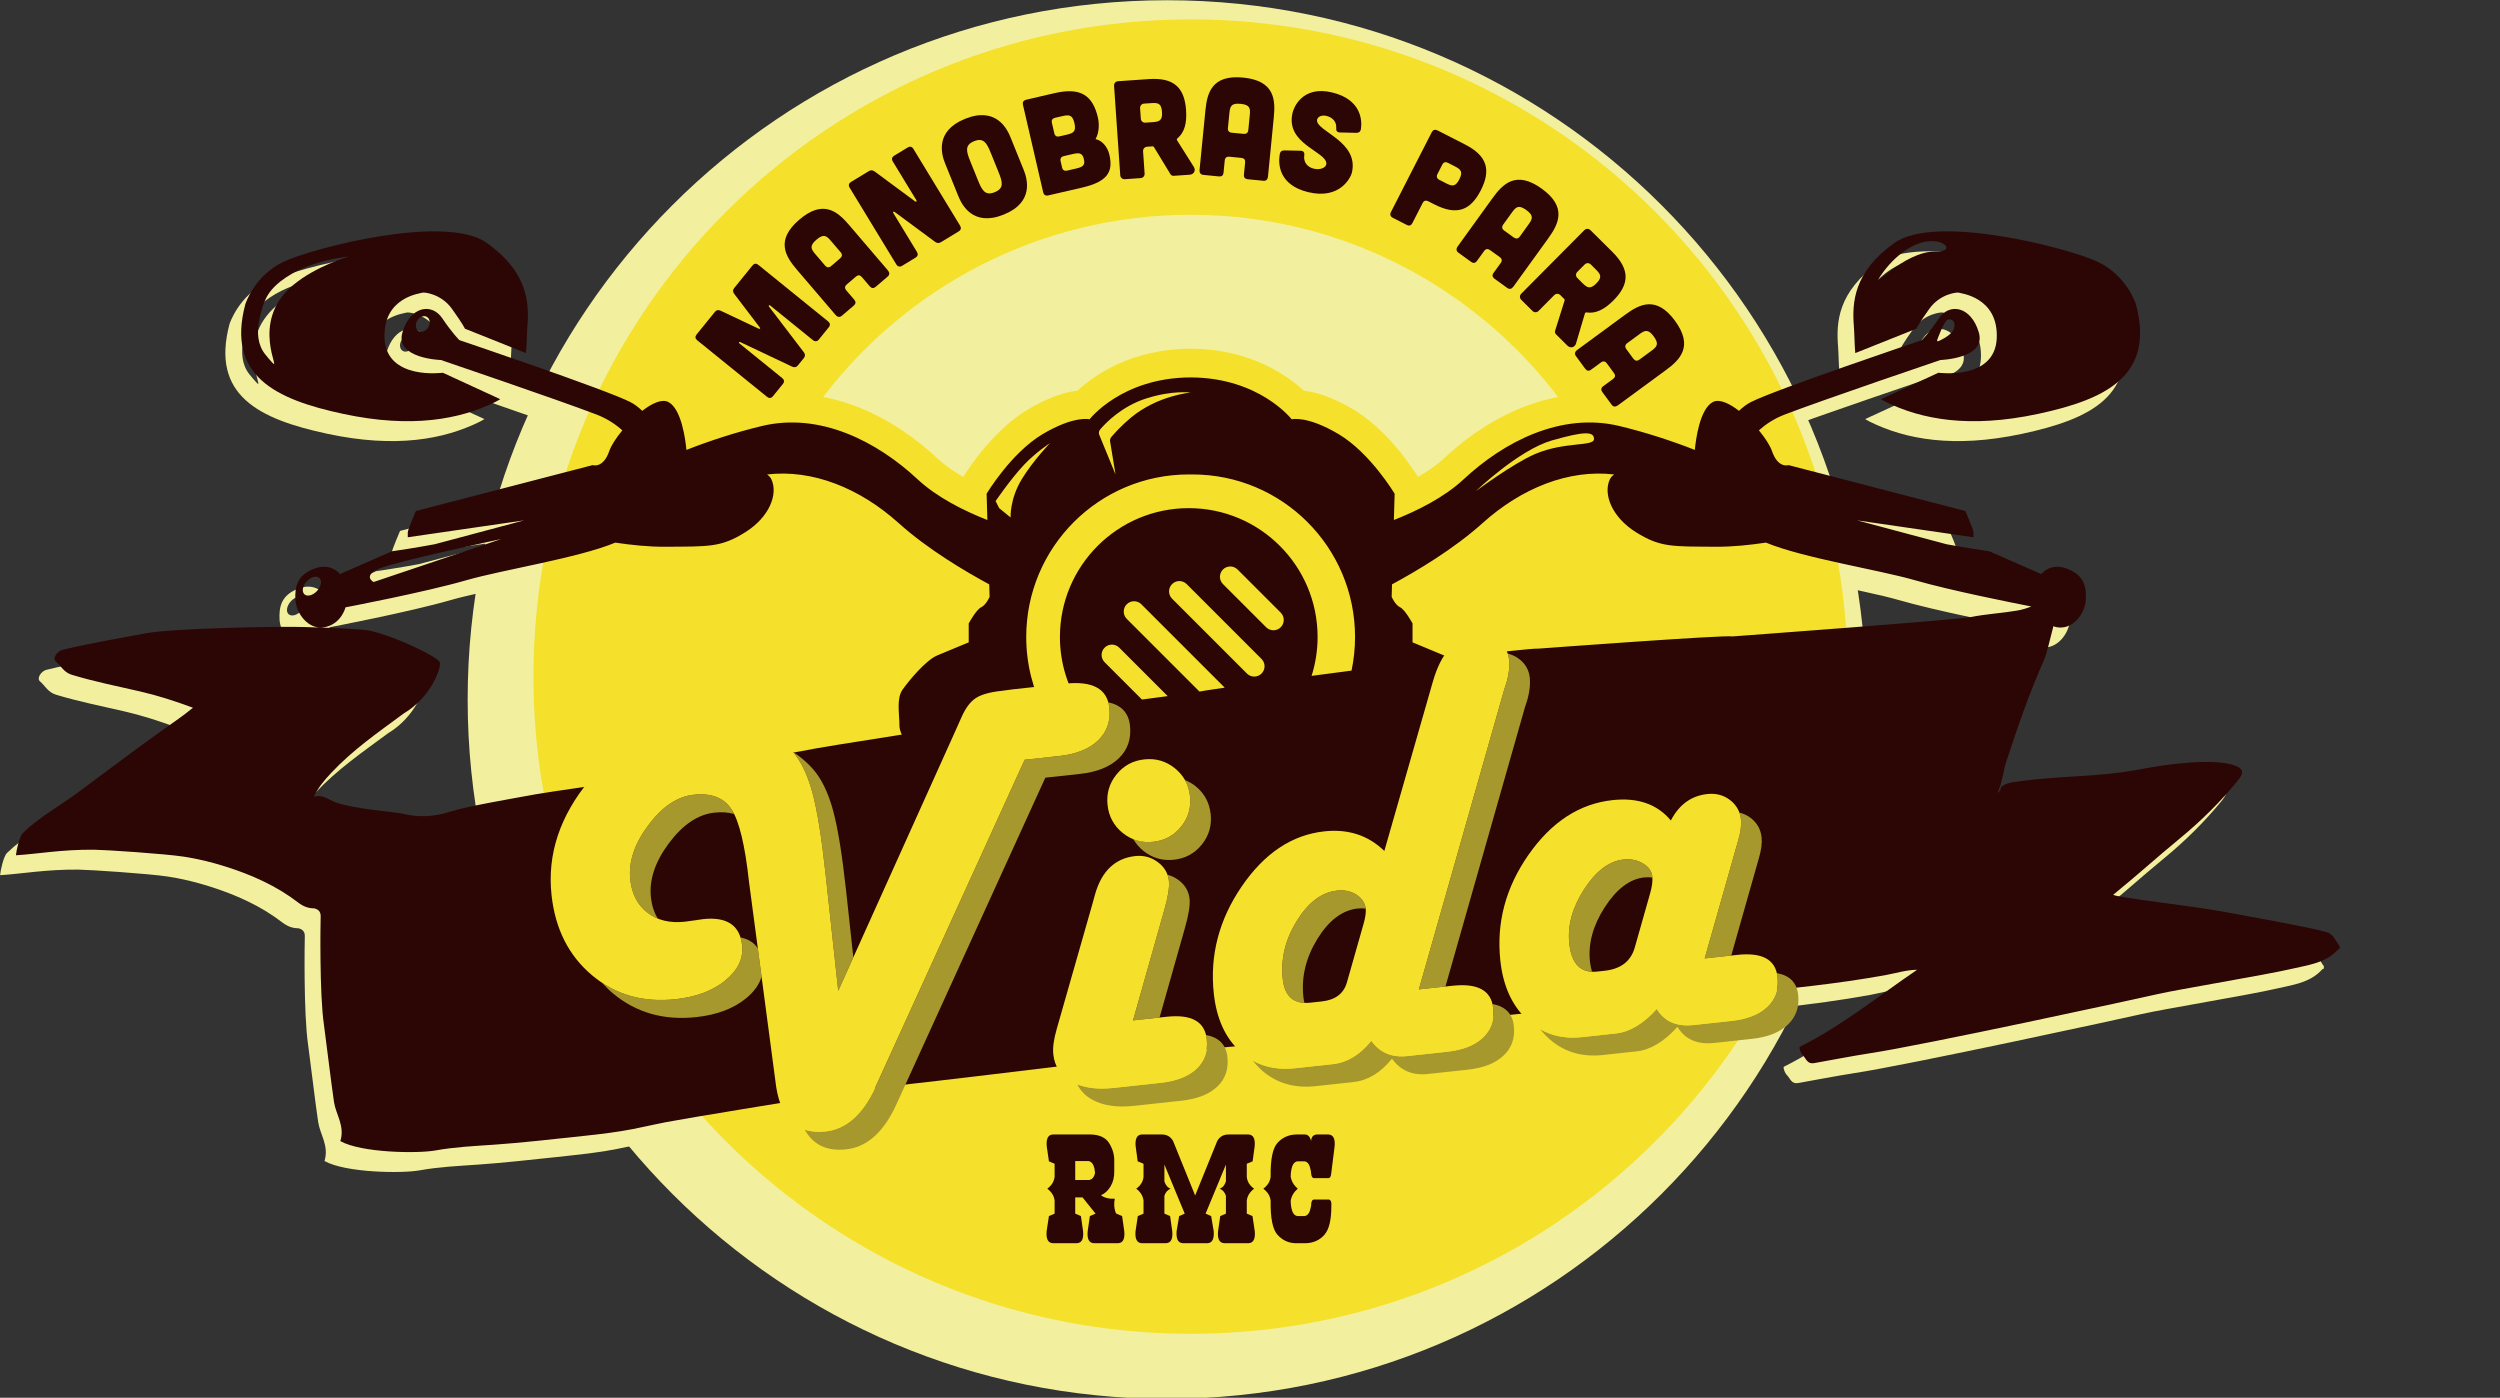 <?xml version="1.0" encoding="UTF-8" standalone="no"?>
<!-- Created with Inkscape (http://www.inkscape.org/) -->

<svg
   width="850.371mm"
   height="475.443mm"
   viewBox="0 0 850.371 475.443"
   version="1.1"
   id="svg6474"
   inkscape:version="1.1.2 (b8e25be8, 2022-02-05)"
   sodipodi:docname="logao.svg"
   xmlns:inkscape="http://www.inkscape.org/namespaces/inkscape"
   xmlns:sodipodi="http://sodipodi.sourceforge.net/DTD/sodipodi-0.dtd"
   xmlns="http://www.w3.org/2000/svg"
   xmlns:svg="http://www.w3.org/2000/svg">
  <rect x="0" y="0" width="850.371" height="475.443" fill="#333333" stroke="none"/>
  <sodipodi:namedview
     id="namedview6476"
     pagecolor="#ffffff"
     bordercolor="#666666"
     borderopacity="1.0"
     inkscape:pageshadow="2"
     inkscape:pageopacity="0.0"
     inkscape:pagecheckerboard="0"
     inkscape:document-units="mm"
     showgrid="false"
     fit-margin-top="0"
     fit-margin-left="0"
     fit-margin-right="0"
     fit-margin-bottom="0"
     inkscape:zoom="0.47749719"
     inkscape:cx="1606.2922"
     inkscape:cy="897.38747"
     inkscape:window-width="1463"
     inkscape:window-height="969"
     inkscape:window-x="0"
     inkscape:window-y="25"
     inkscape:window-maximized="0"
     inkscape:current-layer="layer1" />
  <defs
     id="defs6471">
    <clipPath
       id="clip_292">
      <path
         transform="matrix(1,0,0,-1,0,3467.57)"
         d="M 0,3467.57 H 2617.18 V 0 H 0 Z"
         id="path438" />
    </clipPath>
  </defs>
  <g
     inkscape:label="Camada 1"
     inkscape:groupmode="layer"
     id="layer1"
     transform="translate(320.183,89.221)">
    <g
       clip-path="url(#clip_292)"
       id="g1807"
       transform="matrix(0.353,0,0,0.353,-381.453,-212.7)">
      <path
         transform="matrix(1,0,0,-1,1971.91,1023.874)"
         d="m 0,0 c 0,-372.161 -301.695,-673.856 -673.856,-673.856 -372.161,0 -673.857,301.695 -673.857,673.856 0,372.161 301.696,673.856 673.857,673.856 C -301.695,673.856 0,372.161 0,0"
         fill="#f2f09e"
         id="path1671" />
      <path
         transform="matrix(1,0,0,-1,408.194,677.154)"
         d="m 0,0 c 3.311,15.645 6.449,26.161 20.619,37.213 26.627,20.769 65.503,23.699 65.503,23.699 0,0 -31.154,-8.788 -53.521,-27.427 -43.164,-35.969 -9.852,-86.006 -20.503,-74.29 -2.348,2.583 -4.463,5.088 -6.334,7.424 C -1.757,-23.989 -2.491,-11.771 0,0 m 80.989,-90.671 c 66.086,-14.131 112.532,-5.169 146.402,11.535 1.705,0.842 3.245,1.752 4.759,2.672 l -55.347,25.485 c 0,0 -54.245,-7.456 -56.149,33.018 -1.903,40.473 35.848,43.503 36.497,44.113 0.651,0.61 17.753,-0.503 28.552,-15.651 10.799,-15.148 12.397,-19.04 12.397,-19.04 l 58.86,-23.506 c 0.832,8.959 0.724,17.793 1.336,25.514 1.822,23.017 0.515,52.475 -39.154,80.697 C 179.474,102.387 52.183,69.376 23.714,56.106 -4.755,42.837 -13.484,15.057 -13.484,15.057 -31.756,-53.642 14.904,-76.541 80.989,-90.671"
         fill="#f2f09e"
         id="path1673" />
      <path
         transform="matrix(1,0,0,-1,1971.065,633.817)"
         d="M 0,0 C 12.78,18.639 31.42,31.953 47.396,32.485 63.372,33.018 69.61,22.268 52.899,22.545 20.769,23.077 -12.781,-18.639 0,0 m -25.018,-75.382 58.86,23.506 c 0,0 1.597,3.892 12.397,19.041 10.799,15.148 27.902,16.26 28.551,15.65 0.649,-0.61 38.401,-3.64 36.498,-44.113 -1.903,-40.473 -56.148,-33.018 -56.148,-33.018 l -55.349,-25.485 c 1.516,-0.92 3.056,-1.83 4.761,-2.672 33.869,-16.704 80.315,-25.666 146.401,-11.536 66.085,14.131 112.745,37.03 94.474,105.729 0,0 -8.73,27.78 -37.198,41.05 C 179.76,26.039 52.469,59.05 12.801,30.829 -26.868,2.607 -28.177,-26.851 -26.354,-49.868 c 0.612,-7.721 0.503,-16.555 1.336,-25.514"
         fill="#f2f09e"
         id="path1675" />
      <path
         transform="matrix(1,0,0,-1,1937.16,973.955)"
         d="M 0,0 C -1.558,21.24 -4.164,42.189 -7.765,62.796 20.187,56.615 48.417,51.059 66.6,45.81 101.133,35.839 162.114,23.764 178.555,20.57 174.245,18.906 169.835,17.493 165.169,16.687 150.246,14.107 135.05,13.358 120.156,10.384 113.117,8.979 55.664,4.312 0,0 m -88.794,-373.408 v 0 c 2.232,0.976 4.326,2.064 6.268,3.277 -1.942,-1.213 -4.036,-2.301 -6.268,-3.277 m -1256.435,196.234 c -15.122,-4.863 -30.577,-5.885 -46.343,-1.75 -4.748,1.245 -49.032,4.553 -65.303,11.341 -6.114,2.551 -12.146,7.391 -19.517,4.784 l 10e-4,0.015 c 3.938,8.773 10.015,15.885 16.676,22.993 21.029,22.445 45.203,39.006 69.866,57.27 26.884,15.889 36.894,45.175 34.669,49.624 -2.734,5.468 -39.202,21.964 -52.672,25.895 -7.011,2.464 -14.185,4.629 -22.039,5.251 -13.332,1.055 -26.705,1.585 -40.079,2.033 1.361,-0.017 2.759,0.104 4.193,0.391 15.976,3.195 19.881,19.083 19.881,19.083 0,0 76.011,14.457 116.178,26.054 18.184,5.25 46.42,10.806 74.374,16.988 -6.231,-35.654 -9.489,-72.33 -9.489,-109.769 0,-38.277 3.395,-75.76 9.903,-112.166 -8.687,-1.379 -15.636,-2.562 -19.827,-3.418 -7.1,-1.451 -53.683,-9.219 -70.472,-14.619 m -140.272,209.501 c -2.765,2.534 -1.783,8.103 2.19,12.44 3.976,4.337 9.438,5.798 12.203,3.264 2.764,-2.533 1.784,-8.103 -2.191,-12.439 -3.974,-4.337 -9.437,-5.798 -12.202,-3.265 m 71.414,24.497 c 15.443,6.923 118.226,28.757 118.226,28.757 L -1418.88,44.149 c 0,0 -10.65,5.752 4.793,12.675 m 782.532,341.211 c 144.472,0 272.803,-68.895 354.098,-175.57 -37.715,-7.116 -75.679,-27.189 -109.824,-59.017 -6.636,-6.19 -15.124,-12.245 -25.173,-18.009 -6.062,9.724 -29.896,45.682 -62.306,64.975 -20.375,12.124 -36.249,16.753 -47.669,18.111 -16.158,14.853 -51.71,39.938 -107.907,40.445 l -0.331,0.02 -2.21,-0.02 c -56.137,-0.534 -91.669,-25.598 -107.812,-40.445 -11.421,-1.358 -27.302,-5.987 -47.67,-18.111 -32.41,-19.293 -56.245,-55.244 -62.306,-64.975 -10.042,5.764 -18.53,11.819 -25.173,18.009 -34.141,31.825 -72.101,51.899 -109.815,59.018 81.295,106.674 209.627,175.569 354.098,175.569 m -734.548,-108.311 c -2.181,-3.779 -6.358,-5.451 -9.33,-3.735 -2.971,1.716 -3.612,6.169 -1.431,9.948 2.181,3.778 6.359,5.45 9.331,3.734 2.971,-1.716 3.612,-6.169 1.43,-9.947 M 87.692,277.031 c 0,0 6.657,18.906 10.384,19.97 3.729,1.066 8.255,-1.597 5.859,-8.787 C 101.538,281.025 87.692,275.7 87.692,275.7 Z M 462.76,-293.094 c -16.643,4.794 -82.371,16.425 -98.323,19.418 -30.596,5.739 -101.972,13.525 -107.07,16.41 22.177,17.998 42.539,36.468 63.824,53.95 20.719,17.018 39.676,35.702 56.5,56.358 6.3,7.735 5.056,11.735 -4.527,14.784 -12.412,3.948 -40.132,5.034 -87.079,-3.601 -46.415,-9.067 -73.526,-5.47 -124.644,-12.887 -4.124,-0.598 -8.136,-1.511 -11.379,-4.302 -1.175,-0.689 -1.127,-2.066 -1.334,-3.294 -0.811,-0.54 -1.341,-1.289 -1.707,-2.162 -0.104,-0.032 -0.169,-0.087 -0.288,-0.111 -0.262,-0.007 -0.5,-0.087 -0.748,-0.138 4.7,9.413 5.203,20.05 8.43,29.865 11.027,33.557 22.518,66.964 36.997,99.297 1.229,2.744 6.336,22.53 8.382,31.094 0.949,-0.312 1.813,-0.704 2.865,-0.914 15.977,-3.195 27.693,13.492 28.403,26.272 0.709,12.782 -1.776,23.787 -18.107,30.055 -16.332,6.267 -24.747,-5.224 -24.747,-5.224 l -50.156,21.987 c -20.8,2.975 -41.193,6.792 -41.193,6.792 l -86.252,23.028 112.17,-16.31 v 4.859 c 0,2.347 -7.81,20.445 -7.81,20.445 l -144.511,37.514 c -6.492,19.846 -13.939,39.258 -22.285,58.185 42.901,15.923 142.653,49.794 142.653,49.794 0,0 44.607,1.362 37.101,26.627 -7.506,25.266 -28.228,28.65 -38.352,13.651 -10.125,-15 -16.501,-21.106 -16.501,-21.106 0,0 -85.845,-28.967 -134.875,-47.455 -102.714,211.061 -319.242,356.522 -569.752,356.522 -250.51,0 -467.039,-145.462 -569.753,-356.525 -49.028,18.488 -134.883,47.458 -134.883,47.458 0,0 -6.375,6.106 -16.5,21.106 -10.124,14.999 -30.846,11.615 -38.353,-13.651 -7.506,-25.265 37.102,-26.627 37.102,-26.627 0,0 99.763,-33.875 142.661,-49.797 -8.346,-18.925 -15.791,-38.336 -22.283,-58.179 l -144.521,-37.517 c 0,0 -7.811,-18.098 -7.811,-20.445 v -4.859 l 112.17,16.31 -86.253,-23.028 c 0,0 -20.391,-3.817 -41.191,-6.792 l -50.156,-21.987 c 0,0 -8.416,11.491 -24.747,5.224 -16.332,-6.268 -18.817,-17.273 -18.107,-30.055 0.637,-11.473 10.148,-26.085 23.645,-26.644 -4.987,0.166 -9.976,0.323 -14.962,0.49 -24.67,0.828 -127.693,-1.246 -152.634,-6 -26.912,-5.13 -54.054,-9.524 -80.67,-16.055 -5.13,-1.258 -9.68,-8.228 -6.263,-11.128 5.01,-4.25 7.657,-10.493 15.382,-12.84 21.704,-6.595 43.928,-11.002 65.94,-16.087 16.945,-3.915 33.215,-9.119 50.855,-15.68 -9.17,-7.528 -18.234,-13.68 -26.941,-19.837 -28.487,-20.151 -56.13,-41.313 -84.168,-62.001 -17.58,-12.972 -37.04,-23.518 -52.812,-38.888 -3.469,-3.382 -6.46,-17.7 -6.674,-21.437 20.395,1.218 44.081,5.646 75.169,5.371 10.614,-0.094 68.013,-3.89 86.411,-6.686 13.513,-2.054 26.719,-5.261 39.842,-9.391 25.503,-8.028 49.509,-18.672 70.549,-34.852 4.941,-3.8 9.679,-5.566 15.554,-5.616 4.217,-1.03 6.243,-3.514 6.101,-7.798 -0.157,-4.742 -1.29,-74.406 3.172,-104.469 1.165,-7.848 7.126,-57.518 9.703,-74.447 1.838,-12.084 10.596,-22.845 6.102,-37.563 20.445,-11.392 74.653,-12.076 91.784,-8.957 18.483,3.365 37.464,4.203 56.323,5.528 25.001,1.758 49.91,4.58 74.826,7.199 15.967,1.678 31.962,3.358 47.786,5.881 14.609,2.33 28.979,5.912 43.507,8.714 5.851,1.129 18.677,3.338 34.124,5.936 115.924,-128.883 283.98,-209.938 470.974,-209.938 220.122,0 414.004,112.314 527.491,282.754 l 13.668,1.481 c 15.04,1.633 26.5,6.2 34.355,13.698 7.861,7.501 11.155,17.064 9.897,28.678 -0.274,2.531 -0.823,4.824 -1.611,6.907 28.911,3.198 57.739,6.988 86.364,12.222 9.856,1.802 19.664,4.928 29.879,5.029 -37.272,-25.343 -72.276,-53.846 -113.094,-74.252 -1.104,-0.551 0.904,-6.351 3.038,-8.199 3.056,-3.157 4.199,-8.645 10.672,-7.536 4.04,0.692 39.606,7.388 53.442,9.463 52.151,7.823 262.658,53.573 277.832,57.099 18.874,4.385 104.911,18.647 128.518,24.205 16.152,3.804 33.489,5.544 45.325,18.905 0.217,0.245 0.78,0.206 1.182,0.299 0.145,0.785 0.289,1.569 0.433,2.354 -3.843,5.144 -6.031,12.019 -13.076,14.049"
         fill="#f2f09e"
         id="path1677" />
      <path
         transform="matrix(1,0,0,-1,1565.132,791.336)"
         d="m 0,0 c -6.636,-6.19 -15.124,-12.245 -25.173,-18.009 -6.061,9.724 -29.895,45.682 -62.306,64.975 -20.375,12.124 -36.249,16.753 -47.668,18.111 -16.159,14.854 -51.711,39.938 -107.908,40.445 l -0.332,0.02 -2.209,-0.02 c -56.136,-0.534 -91.669,-25.598 -107.813,-40.445 -11.42,-1.358 -27.301,-5.987 -47.669,-18.111 -32.41,-19.293 -56.244,-55.244 -62.306,-64.975 -10.042,5.764 -18.53,11.819 -25.173,18.009 -34.141,31.825 -72.101,51.899 -109.815,59.018 81.295,106.674 209.627,175.569 354.099,175.569 144.471,0 272.802,-68.896 354.097,-175.569 C 72.109,51.901 34.146,31.828 0,0 m -244.273,422.861 c -349.751,0 -633.28,-283.529 -633.28,-633.279 0,-349.751 283.529,-633.28 633.28,-633.28 349.751,0 633.279,283.529 633.279,633.28 0,349.75 -283.528,633.279 -633.279,633.279"
         fill="#f5e02c"
         id="path1679" />
      <path
         transform="matrix(1,0,0,-1,862.465,650.294)"
         d="m 0,0 c 1.533,1.893 3.433,2.088 5.562,1.068 l 36.599,-17.3 c 1.223,-0.642 1.905,0.203 1.027,1.257 L 18.657,17.239 c -1.445,1.865 -1.641,3.764 -0.114,5.657 l 17.61,21.746 c 1.703,2.102 3.602,2.297 5.704,0.594 l 67.219,-54.44 c 2,-1.615 2.298,-3.602 0.595,-5.703 l -9.522,-11.759 c -1.622,-2 -3.703,-2.216 -5.704,-0.601 L 53.068,6.244 C 52.324,6.839 51.453,5.981 52.021,5.177 l 33.66,-44.128 c 1.439,-1.865 1.453,-3.785 -0.075,-5.677 l -5.622,-6.933 c -1.527,-1.892 -3.406,-2.277 -5.535,-1.257 l -50.162,23.753 c -0.899,0.385 -1.561,-0.648 -0.824,-1.243 L 64.847,-63.82 c 1.993,-1.615 2.304,-3.601 0.601,-5.703 L 55.92,-81.289 c -1.703,-2.101 -3.71,-2.209 -5.704,-0.601 l -67.219,54.44 c -2.108,1.71 -2.305,3.609 -0.601,5.711 z"
         fill="#2b0604"
         id="path1681" />
      <path
         transform="matrix(1,0,0,-1,974.108,581.743)"
         d="m 0,0 c -4.21,4.926 -7.041,6.785 -13.819,0.986 -6.778,-5.798 -5.393,-8.879 -1.183,-13.805 l 9.576,-11.198 c 1.669,-1.953 3.771,-2.115 5.717,-0.453 l 8.832,7.555 c 1.967,1.859 2.115,3.764 0.358,5.819 z m 54.9,-28.457 c 1.933,-2.257 1.96,-4.365 -0.094,-6.129 l -11.502,-9.832 c -1.96,-1.67 -3.967,-1.603 -5.724,0.452 l -7.636,8.934 c -1.757,2.054 -3.656,2.203 -5.711,0.446 l -8.838,-7.549 c -1.947,-1.669 -2.204,-3.662 -0.454,-5.717 l 7.651,-8.933 c 1.75,-2.055 1.601,-3.961 -0.446,-5.724 L 10.63,-72.342 c -1.952,-1.662 -4.136,-1.398 -6.062,0.865 l -37.234,43.554 c -11.063,12.941 -20.773,28.464 2.345,48.216 23.118,19.76 36.93,7.751 47.993,-5.189 z"
         fill="#2b0604"
         id="path1683" />
      <path
         transform="matrix(1,0,0,-1,1010.628,514.768)"
         d="m 0,0 c 1.959,1.189 3.724,1.156 5.656,-0.196 l 39.093,-28.909 c 1.095,-0.757 1.872,0.033 1.183,1.189 l -22.7,37.303 c -1.405,2.311 -0.831,4.237 1.366,5.574 l 12.927,7.867 c 2.312,1.405 4.176,0.952 5.576,-1.359 L 88.053,-52.44 c 1.331,-2.196 0.946,-4.169 -1.352,-5.575 L 69.719,-68.334 c -1.966,-1.203 -3.73,-1.163 -5.656,0.196 L 24.97,-39.235 c -1.102,0.756 -1.886,-0.034 -1.176,-1.19 l 22.679,-37.303 c 1.338,-2.195 0.959,-4.169 -1.352,-5.574 l -12.934,-7.866 c -2.197,-1.332 -4.238,-0.838 -5.569,1.358 l -44.952,73.909 c -1.412,2.311 -0.845,4.244 1.352,5.575 z"
         fill="#2b0604"
         id="path1685" />
      <path
         transform="matrix(1,0,0,-1,1128.388,497.401)"
         d="m 0,0 c -3.893,9.65 -6.906,15.286 -16.178,11.536 -9.278,-3.751 -7.521,-9.893 -3.615,-19.544 l 7.291,-18.043 c 3.906,-9.657 6.913,-15.293 16.191,-11.542 9.279,3.751 7.522,9.893 3.616,19.543 z m 31.552,-15.975 c 3.344,-8.272 10.562,-31.167 -19.145,-43.175 -29.707,-12.016 -40.431,9.461 -43.769,17.732 l -12.685,31.335 c -3.345,8.272 -10.556,31.167 19.151,43.176 C 4.805,45.108 15.536,23.632 18.881,15.36 Z"
         fill="#2b0604"
         id="path1687" />
      <path
         transform="matrix(1,0,0,-1,1210.136,512.281)"
         d="m 0,0 c 6.325,1.46 9.326,2.852 7.894,9.049 -1.433,6.19 -4.542,6.44 -10.868,4.98 l -8.561,-1.98 c -2.5,-0.581 -3.643,-2.23 -3.034,-4.865 l 1.391,-6.062 c 0.615,-2.629 2.365,-3.616 4.88,-3.034 z m -8.677,32.694 c 6.325,1.46 9.313,2.98 7.42,11.15 -1.892,8.163 -5.237,8.224 -11.556,6.765 l -7.123,-1.642 c -2.493,-0.589 -3.641,-2.237 -3.027,-4.866 l 2.312,-10.015 c 0.608,-2.635 2.365,-3.615 4.865,-3.041 z M -20.165,72.781 C 4.603,78.504 16.401,70.686 21.396,49.082 22.436,44.601 23.132,35.6 19.098,28.43 25.085,27.173 30.552,21.503 32.438,13.333 36.215,-3 30.795,-12.583 6.028,-18.307 l -32.532,-7.521 c -2.5,-0.581 -4.291,0.534 -4.865,3.041 l -19.462,84.174 c -0.615,2.629 0.398,4.258 3.007,4.994 z"
         fill="#2b0604"
         id="path1689" />
      <path
         transform="matrix(1,0,0,-1,1276.044,449.637)"
         d="m 0,0 c -2.426,-0.169 -4.055,-2.041 -3.886,-4.467 l 0.69,-9.988 c 0.169,-2.426 2.041,-4.054 4.467,-3.892 l 6.878,0.473 c 6.475,0.453 9.658,1.487 9.077,9.853 -0.575,8.359 -3.872,8.94 -10.34,8.494 z m 47.858,-60.934 c 2.136,-3.372 0.23,-7.298 -3.946,-7.589 l -15.381,-1.061 c -1.344,-0.095 -2.608,0.5 -3.23,1.676 L 9.4,-41.77 c -0.304,0.386 -0.723,0.629 -1.135,0.602 L 2.879,-41.54 c -2.433,-0.168 -4.062,-2.047 -3.893,-4.473 L 0.46,-67.327 c 0.169,-2.426 -1.46,-4.298 -3.893,-4.467 l -15.11,-1.047 c -2.433,-0.169 -4.305,1.459 -4.474,3.892 l -5.947,86.053 c -0.169,2.433 1.46,4.305 3.893,4.474 l 29.538,2.041 c 24.011,1.662 34.437,-7.921 35.965,-30.039 0.865,-12.542 -1.629,-21.523 -8.427,-27.145 -0.514,-0.446 -0.602,-1.129 -0.284,-1.785 z"
         fill="#2b0604"
         id="path1691" />
      <path
         transform="matrix(1,0,0,-1,1377.869,460.503)"
         d="m 0,0 c 0.636,6.46 0.007,9.778 -8.873,10.65 -8.872,0.872 -10.136,-2.264 -10.778,-8.717 l -1.433,-14.664 c -0.257,-2.555 1.088,-4.184 3.636,-4.434 l 11.576,-1.142 c 2.696,-0.128 4.176,1.088 4.446,3.778 z m 17.536,-59.306 c -0.29,-2.96 -1.797,-4.446 -4.479,-4.183 l -15.078,1.48 c -2.554,0.25 -3.899,1.743 -3.635,4.433 l 1.149,11.704 c 0.264,2.69 -0.946,4.164 -3.642,4.427 l -11.563,1.142 c -2.561,0.25 -4.17,-0.953 -4.434,-3.642 l -1.148,-11.705 c -0.27,-2.689 -1.75,-3.906 -4.433,-3.642 l -15.07,1.486 c -2.555,0.25 -3.879,2.007 -3.588,4.967 l 5.602,57.035 c 1.67,16.949 6.13,34.715 36.397,31.748 30.268,-2.973 31.187,-21.266 29.518,-38.215 z"
         fill="#2b0604"
         id="path1693" />
      <path
         transform="matrix(1,0,0,-1,1464.673,477.438)"
         d="m 0,0 c -2.751,0.115 -3.778,1.615 -3.528,4.338 0.392,5.61 -3.109,10.077 -9.279,11.583 -5.122,1.25 -9.007,-1 -9.216,-4.149 -0.657,-10.69 40.897,-20.543 33.531,-50.744 -0.959,-3.94 -11.089,-26.091 -42.209,-18.502 -27.571,6.724 -29.065,26.287 -27.22,36.681 0.44,2.398 1.981,3.554 4.474,3.5 l 15.631,-0.331 c 2.75,-0.115 3.905,-1.649 3.5,-4.474 -1.007,-6.426 2.946,-11.292 9.116,-12.792 6.433,-1.568 12.096,1.088 12.171,4.825 0.222,11.765 -39.898,18.908 -32.538,49.108 0.831,3.967 8.859,26.633 38.268,19.463 C 19.746,31.91 21.76,12.779 20.246,3.129 19.8,0.737 18.259,-0.419 15.772,-0.365 Z"
         fill="#2b0604"
         id="path1695" />
      <path
         transform="matrix(1,0,0,-1,1566.91,526.371)"
         d="m 0,0 c 5.777,-2.953 9.042,-3.71 12.854,3.75 3.81,7.461 1.29,9.657 -4.481,12.61 l -6.501,3.326 c -2.284,1.168 -4.224,0.641 -5.447,-1.765 L -8.251,8.778 C -9.427,6.494 -8.771,4.494 -6.487,3.325 Z M 18.232,37.424 C 39.647,26.477 43.635,12.9 33.545,-6.832 23.456,-26.564 10.116,-31.275 -11.299,-20.327 l -5.771,2.96 c -2.291,1.169 -4.224,0.642 -5.453,-1.764 l -9.847,-19.253 c -1.23,-2.406 -3.047,-2.993 -5.46,-1.757 l -13.468,6.886 c -2.284,1.17 -2.932,3.17 -1.764,5.454 l 39.31,76.876 c 1.236,2.405 3.055,2.993 5.521,1.885 z"
         fill="#2b0604"
         id="path1697" />
      <path
         transform="matrix(1,0,0,-1,1646.61,565.856)"
         d="m 0,0 c 3.798,5.251 4.934,8.434 -2.297,13.657 -7.231,5.218 -9.9,3.136 -13.698,-2.115 l -8.609,-11.94 c -1.507,-2.082 -1.169,-4.157 0.912,-5.664 l 9.414,-6.798 c 2.277,-1.473 4.155,-1.169 5.743,1.027 z m -14.685,-60.049 c -1.736,-2.412 -3.791,-2.94 -5.98,-1.358 l -12.259,8.859 c -2.081,1.5 -2.5,3.466 -0.912,5.656 l 6.88,9.529 c 1.581,2.189 1.27,4.074 -0.919,5.662 l -9.421,6.799 c -2.088,1.5 -4.074,1.277 -5.656,-0.919 l -6.879,-9.529 c -1.581,-2.189 -3.474,-2.493 -5.663,-0.912 l -12.273,8.86 c -2.081,1.5 -2.337,3.682 -0.594,6.095 l 33.525,46.446 c 9.975,13.806 22.753,26.903 47.405,9.109 24.646,-17.786 16.24,-34.052 6.279,-47.858 z"
         fill="#2b0604"
         id="path1699" />
      <path
         transform="matrix(1,0,0,-1,1706.457,604.652)"
         d="m 0,0 c -1.729,1.716 -4.217,1.709 -5.927,-0.021 l -7.054,-7.095 c -1.71,-1.73 -1.704,-4.21 0.027,-5.926 l 4.892,-4.859 c 4.602,-4.576 7.481,-6.278 13.387,-0.331 5.9,5.946 4.17,8.805 -0.439,13.38 z m -14.252,-76.14 c -1.136,-3.824 -5.332,-4.986 -8.306,-2.033 l -10.933,10.852 c -0.967,0.953 -1.359,2.291 -0.886,3.535 l 9.171,29.193 c 0.095,0.473 -0.007,0.953 -0.291,1.237 l -3.838,3.811 c -1.73,1.716 -4.21,1.703 -5.927,-0.02 l -15.043,-15.164 c -1.716,-1.724 -4.196,-1.73 -5.932,-0.021 l -10.745,10.67 c -1.724,1.71 -1.738,4.197 -0.021,5.927 l 60.759,61.205 c 1.723,1.73 4.196,1.737 5.92,0.02 L 20.692,12.218 C 37.769,-4.73 37.444,-18.881 21.827,-34.613 12.968,-43.54 4.568,-47.582 -4.136,-46.183 c -0.669,0.095 -1.236,-0.29 -1.527,-0.959 z"
         fill="#2b0604"
         id="path1701" />
      <path
         transform="matrix(1,0,0,-1,1765.08,687.678)"
         d="m 0,0 c 5.23,3.838 7.285,6.521 2.007,13.718 -5.291,7.19 -8.46,6.034 -13.691,2.196 L -23.558,7.19 c -2.067,-1.514 -2.391,-3.595 -0.871,-5.663 l 6.872,-9.373 c 1.717,-2.102 3.603,-2.392 5.779,-0.791 z m -32.45,-52.656 c -2.4,-1.758 -4.508,-1.629 -6.103,0.554 l -8.961,12.197 c -1.52,2.068 -1.31,4.069 0.866,5.67 l 9.481,6.961 c 2.183,1.601 2.473,3.486 0.871,5.663 l -6.879,9.38 c -1.52,2.067 -3.487,2.473 -5.67,0.864 l -9.474,-6.953 c -2.183,-1.602 -4.068,-1.311 -5.669,0.871 l -8.968,12.198 c -1.514,2.075 -1.088,4.23 1.31,5.994 l 46.21,33.91 C -11.711,44.736 4.494,53.271 22.49,28.754 40.485,4.23 27.484,-8.664 13.752,-18.739 Z"
         fill="#2b0604"
         id="path1703" />
      <path
         transform="matrix(1,0,0,-1,1222.709,1468.587)"
         d="m 0,0 h -13.063 v -18.279 h 13.32 c 3.041,0.52 4.96,2.784 5.744,6.791 C 5.568,-4.696 3.568,-0.872 0,0 m -34.873,-79.133 c -4.44,0.345 -6.356,4.176 -5.744,11.495 l 2.22,14.624 5.484,2.351 v 12.536 c -0.524,4.521 -2.872,8.353 -7.052,11.488 4.18,3.136 6.528,6.968 7.052,11.495 v 12.536 l -5.484,2.351 -2.088,14.361 c -0.7,7.312 1.216,11.143 5.744,11.495 H 2.217 C 10.664,25.335 16.529,22.442 19.841,16.915 23.152,11.38 24.72,5.751 24.544,0 v -9.4 c 0.176,-5.744 -1,-10.731 -3.527,-14.954 -2.528,-4.224 -5.609,-7.069 -9.272,-8.549 3.217,-2.528 7.663,-3.656 13.326,-3.399 -0.959,-4.616 -0.703,-9.055 0.784,-13.32 l 0.785,-1.041 5.473,-2.351 2.095,-14.624 c 0.689,-7.319 -1.217,-11.15 -5.744,-11.495 H 4.69 c -4.528,0.345 -6.433,4.176 -5.744,11.495 l 2.095,14.624 5.487,2.351 -12.542,15.665 h -7.049 v -15.665 l 5.481,-2.351 2.095,-14.624 c 0.689,-7.319 -1.223,-11.15 -5.747,-11.495 z"
         fill="#2b0604"
         id="path1705" />
      <path
         transform="matrix(1,0,0,-1,1292.436,1442.988)"
         d="m 0,0 c 5.224,0.169 9.056,-1.919 11.495,-6.271 l 21.279,-52.494 21.288,52.494 c 2.439,4.352 6.271,6.44 11.495,6.271 h 18.799 c 4.529,-0.352 6.448,-4.183 5.751,-11.495 l -1.96,-14.36 -5.615,-2.352 v -12.799 c 0.521,-4.528 2.872,-8.271 7.048,-11.231 -4.176,-3.136 -6.527,-6.968 -7.048,-11.489 v -12.535 l 5.481,-2.352 2.222,-14.623 c 0.609,-7.319 -1.303,-11.151 -5.743,-11.495 H 60.59 c -4.528,0.344 -6.441,4.176 -5.744,11.495 l 2.088,14.623 5.487,2.352 v 17.232 c -1.135,3.399 -3.136,5.663 -6.008,6.792 2.872,1.047 4.873,3.399 6.008,7.055 v 16.191 l -19.591,-47.27 5.359,-2.352 2.48,-14.623 c 0.52,-7.319 -1.392,-11.151 -5.744,-11.495 H 20.631 c -4.352,0.344 -6.264,4.176 -5.744,11.495 l 2.48,14.623 5.36,2.352 -19.591,47.27 v -16.191 c 1.128,-3.656 3.135,-6.008 6.008,-7.055 -2.873,-1.129 -4.88,-3.393 -6.008,-6.792 v -17.232 l 5.487,-2.352 2.088,-14.623 c 0.696,-7.319 -1.224,-11.151 -5.751,-11.495 h -23.896 c -4.439,0.344 -6.351,4.176 -5.744,11.495 l 2.217,14.623 5.487,2.352 v 12.535 c -0.52,4.521 -2.872,8.353 -7.047,11.489 4.175,2.96 6.527,6.703 7.047,11.231 v 12.799 l -5.615,2.352 -1.96,14.36 C -25.247,-4.183 -23.328,-0.352 -18.8,0 Z"
         fill="#2b0604"
         id="path1707" />
      <path
         transform="matrix(1,0,0,-1,1421.325,1547.719)"
         d="m 0,0 c -6.527,0.264 -12.123,2.96 -16.779,8.096 -4.657,5.135 -6.859,16.103 -6.596,32.91 -0.52,4.521 -2.872,8.352 -7.055,11.488 4.183,3.135 6.535,6.967 7.055,11.495 -0.263,16.624 1.939,27.504 6.596,32.647 4.656,5.135 10.555,7.832 17.692,8.095 h 8.879 c 2.784,-0.087 4.744,-2.135 5.88,-6.136 0.169,3.738 1.959,5.785 5.351,6.136 h 11.496 c 4.52,-0.351 6.44,-4.183 5.744,-11.495 l -3.4,-27.159 C 34.519,63.989 33.735,62.854 32.519,62.678 H 18.151 c -1.222,0.176 -2.006,1.311 -2.351,3.399 -0.088,2.176 -0.568,4.724 -1.433,7.636 -0.872,2.92 -2.486,4.636 -4.832,5.163 H 2.217 C -0.128,78.349 -1.764,76.633 -2.676,73.713 -3.588,70.801 -4.048,67.557 -4.048,63.989 -3.264,59.549 -1,55.717 2.744,52.494 -1,49.271 -3.264,45.446 -4.048,41.006 c 0,-3.575 0.46,-6.812 1.372,-9.731 0.912,-2.92 2.548,-4.636 4.893,-5.156 h 7.318 c 2.346,0.52 3.981,2.216 4.893,5.088 0.919,2.879 1.372,5.359 1.372,7.447 0.345,2.088 1.129,3.217 2.351,3.392 h 14.624 c 1.223,-0.175 2,-1.263 2.352,-3.263 V 35.519 C 35.127,22.199 32.863,13.016 28.336,7.967 23.808,2.913 17.976,0.264 10.84,0 Z"
         fill="#2b0604"
         id="path1709" />
      <path
         transform="matrix(1,0,0,-1,423.447,657.983)"
         d="m 0,0 c 3.311,15.645 6.449,26.161 20.618,37.213 26.628,20.769 65.503,23.698 65.503,23.698 0,0 -31.154,-8.787 -53.52,-27.426 -43.164,-35.969 -9.853,-86.006 -20.503,-74.29 -2.348,2.582 -4.463,5.088 -6.334,7.424 C -1.757,-23.989 -2.491,-11.771 0,0 m 80.989,-90.672 c 66.085,-14.131 112.532,-5.168 146.401,11.536 1.706,0.842 3.245,1.752 4.76,2.672 l -55.347,25.485 c 0,0 -54.245,-7.456 -56.149,33.018 -1.904,40.473 35.848,43.503 36.497,44.113 0.65,0.61 17.753,-0.503 28.552,-15.651 10.799,-15.148 12.397,-19.04 12.397,-19.04 l 58.859,-23.506 c 0.833,8.959 0.725,17.792 1.336,25.514 1.823,23.017 0.516,52.475 -39.153,80.697 C 179.474,102.387 52.183,69.376 23.714,56.106 -4.755,42.837 -13.484,15.056 -13.484,15.056 -31.756,-53.642 14.904,-76.542 80.989,-90.672"
         fill="#2b0604"
         id="path1711" />
      <path
         transform="matrix(1,0,0,-1,1986.317,614.646)"
         d="M 0,0 C 12.781,18.639 31.42,31.953 47.396,32.485 63.373,33.018 69.611,22.268 52.899,22.545 20.77,23.077 -12.78,-18.639 0,0 m -25.017,-75.382 58.86,23.506 c 0,0 1.597,3.892 12.396,19.04 10.799,15.149 27.903,16.261 28.552,15.651 0.649,-0.61 38.401,-3.64 36.498,-44.113 -1.904,-40.473 -56.149,-33.018 -56.149,-33.018 l -55.348,-25.485 c 1.516,-0.92 3.055,-1.83 4.761,-2.672 33.869,-16.704 80.315,-25.667 146.4,-11.536 66.086,14.131 112.745,37.03 94.475,105.728 0,0 -8.731,27.781 -37.199,41.051 C 179.76,26.039 52.47,59.05 12.801,30.829 -26.867,2.607 -28.176,-26.851 -26.353,-49.868 c 0.612,-7.722 0.503,-16.555 1.336,-25.514"
         fill="#2b0604"
         id="path1713" />
      <path
         transform="matrix(1,0,0,-1,1842.983,963.048)"
         d="m 0,0 c -7.103,1.66 -187.192,-11.784 -187.192,-11.784 -5.529,0.337 -40.774,-3.641 -86.007,-9.219 -1.618,1.092 -3.188,2.011 -4.66,2.636 -11.063,4.694 -30.435,12.654 -30.435,12.654 v 18.201 c 0,0 -7.194,13.333 -12.024,15.621 -4.831,2.288 -8.111,10.057 -8.111,10.057 l 0.349,11.998 c 24.003,12.952 59.582,34.125 87.115,58.902 37.904,34.111 83.405,52.117 126.956,47.001 -1.862,-1.326 -3.285,-2.846 -4.118,-4.601 -6.665,-14.039 1.55,-36.296 25.124,-51.07 23.573,-14.773 35.027,-13.707 77.627,-13.99 15.242,-0.101 32.157,1.672 47.631,3.977 35.526,-14.814 108.53,-26.134 143.773,-36.309 34.534,-9.97 95.516,-22.046 111.956,-25.24 -4.31,-1.664 -8.719,-3.077 -13.385,-3.883 -14.923,-2.579 -30.12,-3.329 -45.013,-6.303 C 215.514,15.839 0,0 0,0 m -37.354,-10.114 0.092,0.024 0.05,-0.076 z m -0.01,-0.024 -0.01,0.019 0.019,-10e-4 z m -451.912,-39.238 c -9.816,-1.387 -16.249,-2.342 -18.064,-2.696 -1.556,-0.304 -3.713,-0.671 -6.273,-1.08 l -70.07,70.071 c -3.883,3.884 -3.883,10.174 0,14.058 3.883,3.882 10.174,3.882 14.057,0 z m 35.475,27.639 c 3.883,-3.884 3.883,-10.174 0,-14.057 -1.942,-1.942 -4.485,-2.913 -7.028,-2.913 -2.544,0 -5.088,0.971 -7.029,2.913 l -72.162,72.162 c -3.883,3.882 -3.883,10.174 0,14.057 3.883,3.883 10.173,3.883 14.057,0 z m 18.489,30.567 c -1.941,-1.942 -4.484,-2.913 -7.028,-2.913 -2.543,0 -5.087,0.971 -7.028,2.913 l -41.608,41.601 c -3.883,3.883 -3.883,10.174 0,14.057 3.883,3.883 10.174,3.883 14.057,0 l 41.607,-41.601 c 3.884,-3.884 3.884,-10.174 0,-14.057 m -169.702,-33.693 c -3.883,3.883 -3.883,10.174 0,14.057 3.883,3.883 10.173,3.883 14.057,0 l 46.728,-46.726 c -7.792,-1.053 -16.209,-2.168 -24.82,-3.295 z m -75.538,24.319 c 0,86.494 70.116,156.611 156.612,156.611 0.5,0 0.995,-0.021 1.491,-0.037 v -0.016 c 0.106,0.002 0.213,0.005 0.319,0.008 0.107,-0.003 0.213,-0.006 0.32,-0.008 v 0.016 c 0.497,0.016 0.992,0.037 1.492,0.037 86.494,0 156.61,-70.117 156.61,-156.611 0,-11.116 -1.176,-21.955 -3.378,-32.416 -13.135,-1.714 -26.084,-3.417 -38.5,-5.062 3.743,11.828 5.787,24.411 5.787,37.478 0,68.561 -55.58,124.142 -124.141,124.142 -68.562,0 -124.142,-55.581 -124.142,-124.142 0,-25.08 7.496,-48.381 20.285,-67.901 -10.986,-1.438 -19.365,-2.566 -22.967,-3.146 -2.179,-0.35 -6.287,-0.988 -11.792,-1.834 -11.472,21.773 -17.996,46.56 -17.996,72.881 m -2.092,165.928 c 11.183,11.893 24.852,20.769 24.852,20.769 0,0 -15.976,-16.686 -26.805,-34.26 -11.957,-19.406 -11.006,-37.278 -11.006,-37.278 l -11.005,8.983 -3.454,6.777 c 0,0 14.196,20.947 27.418,35.009 m 73.31,34.017 c 5.222,6.153 20.772,22.437 44.649,29.977 25.296,7.988 42.555,5.592 42.555,5.592 0,0 -31.774,-2.664 -57.732,-24.32 -9.215,-7.687 -15.882,-15.187 -18.72,-18.559 -0.971,-1.154 -1.387,-2.654 -1.143,-4.142 l 5.217,-31.882 -15.623,38.104 c -0.726,1.774 -0.443,3.769 0.797,5.23 m 435.306,-10.565 c 31.974,9.176 40.592,8.62 40.592,1.391 0,-7.507 -28.081,-2.225 -56.717,-14.458 -21.321,-9.107 -57.275,-35.866 -57.275,-35.866 0,0 41.426,39.759 73.4,48.933 M -1309.45,52.413 c 0,0 -10.651,5.752 4.793,12.675 15.443,6.923 118.225,28.757 118.225,28.757 z m -54.419,-8.557 c -3.975,-4.336 -9.438,-5.798 -12.202,-3.265 -2.765,2.534 -1.784,8.103 2.19,12.44 3.975,4.336 9.438,5.798 12.202,3.264 2.765,-2.533 1.784,-8.103 -2.19,-12.439 m 107.196,254.132 c -2.181,-3.779 -6.358,-5.45 -9.33,-3.735 -2.972,1.716 -3.613,6.169 -1.432,9.948 2.182,3.778 6.36,5.45 9.331,3.735 2.972,-1.717 3.613,-6.17 1.431,-9.948 M 197.121,285.295 c 0,0 6.657,18.906 10.385,19.971 3.727,1.065 8.255,-1.598 5.858,-8.787 -2.396,-7.19 -16.243,-12.515 -16.243,-12.515 z M 572.188,-284.83 c -16.641,4.794 -82.37,16.425 -98.322,19.417 -30.595,5.74 -101.971,13.526 -107.069,16.412 22.176,17.997 42.539,36.467 63.823,53.949 20.72,17.018 39.677,35.702 56.5,56.359 6.3,7.735 5.057,11.735 -4.527,14.783 -12.411,3.948 -40.132,5.034 -87.078,-3.601 -46.416,-9.067 -73.527,-5.47 -124.644,-12.887 -4.124,-0.599 -8.137,-1.511 -11.379,-4.302 -1.176,-0.689 -1.128,-2.066 -1.335,-3.294 -0.81,-0.54 -1.341,-1.289 -1.707,-2.162 -0.103,-0.032 -0.169,-0.087 -0.287,-0.111 -0.264,-0.006 -0.501,-0.087 -0.748,-0.138 4.698,9.413 5.203,20.051 8.43,29.865 11.027,33.557 22.517,66.964 36.997,99.297 1.228,2.744 6.335,22.53 8.381,31.095 0.95,-0.312 1.813,-0.705 2.865,-0.915 15.976,-3.195 27.693,13.492 28.402,26.272 0.711,12.782 -1.774,23.788 -18.105,30.055 -16.332,6.267 -24.747,-5.224 -24.747,-5.224 l -50.157,21.987 c -20.8,2.975 -41.192,6.792 -41.192,6.792 l -86.252,23.028 112.169,-16.31 v 4.859 c 0,2.347 -7.81,20.445 -7.81,20.445 L 53.981,165.08 c 0,0 -10.057,-3.544 -15.918,13.508 -1.823,5.302 -6.537,12.632 -12.621,19.984 6.556,5.868 14.782,11.371 25.178,15.344 37.748,14.428 149.634,52.418 149.634,52.418 0,0 44.606,1.362 37.1,26.627 -7.505,25.266 -28.227,28.65 -38.352,13.651 -10.124,-15 -16.5,-21.106 -16.5,-21.106 0,0 -140.06,-47.259 -164.557,-59.577 -4.108,-2.066 -8.007,-5.071 -11.687,-8.561 -9.474,7.339 -18.905,11.672 -25.027,8.561 -12.871,-6.54 -16.656,-36.914 -17.524,-46.211 -21.69,8.535 -47.048,16.865 -72.619,23.016 -56.316,13.544 -111.344,-15.174 -150.066,-51.268 -18.769,-17.494 -44.693,-30.413 -67.302,-39.294 l 0.734,25.305 c 0,0 -23.384,39.221 -53.941,57.412 -30.557,18.191 -45.277,14.331 -45.277,14.331 0,0 -30.907,40.009 -97.046,40.344 v 0.024 c -0.11,0 -0.21,-0.011 -0.32,-0.011 -0.109,0 -0.209,0.011 -0.319,0.011 v -0.024 c -66.139,-0.335 -97.047,-40.344 -97.047,-40.344 0,0 -14.72,3.86 -45.276,-14.331 -30.557,-18.191 -53.941,-57.412 -53.941,-57.412 l 0.734,-25.305 c -22.609,8.881 -48.534,21.8 -67.302,39.294 -38.723,36.094 -93.751,64.812 -150.067,51.268 -25.571,-6.151 -50.928,-14.481 -72.618,-23.016 -0.869,9.297 -4.654,39.671 -17.525,46.211 -6.121,3.111 -15.553,-1.222 -25.027,-8.561 -3.68,3.49 -7.579,6.495 -11.687,8.561 -24.497,12.318 -164.557,59.577 -164.557,59.577 0,0 -6.375,6.106 -16.5,21.106 -10.124,14.999 -30.846,11.615 -38.352,-13.651 -7.506,-25.265 37.1,-26.627 37.1,-26.627 0,0 111.887,-37.99 149.634,-52.418 10.397,-3.973 18.622,-9.476 25.179,-15.344 -6.084,-7.352 -10.798,-14.682 -12.621,-19.984 -5.862,-17.052 -15.918,-13.508 -15.918,-13.508 l -170.415,-44.239 c 0,0 -7.811,-18.098 -7.811,-20.445 v -4.859 l 112.17,16.31 -86.253,-23.028 c 0,0 -20.391,-3.817 -41.191,-6.792 l -50.156,-21.987 c 0,0 -8.417,11.491 -24.748,5.224 -16.332,-6.267 -18.817,-17.273 -18.106,-30.055 0.71,-12.78 12.426,-29.467 28.402,-26.272 15.976,3.195 19.882,19.083 19.882,19.083 0,0 76.01,14.457 116.178,26.054 35.243,10.175 108.247,21.495 143.774,36.309 15.473,-2.305 32.388,-4.078 47.63,-3.977 42.6,0.283 54.054,-0.783 77.628,13.99 23.573,14.774 31.788,37.031 25.123,51.07 -0.832,1.755 -2.256,3.275 -4.117,4.601 43.55,5.116 89.052,-12.89 126.956,-47.001 27.533,-24.777 63.111,-45.95 87.114,-58.902 l 0.349,-11.998 c 0,0 -3.279,-7.769 -8.109,-10.057 -4.831,-2.288 -12.026,-15.621 -12.026,-15.621 V -5.713 c 0,0 -19.372,-7.96 -30.434,-12.654 -11.063,-4.693 -27.256,-24.345 -33.326,-32.93 -6.07,-8.585 -2.978,-23.189 -3.006,-34.563 -0.007,-2.917 0.928,-5.9 2.305,-8.732 -45.695,-7.119 -86.453,-13.66 -96.266,-15.876 -40.612,-6.547 -80.265,-16.837 -121.099,-22.2 -26.882,-3.531 -125.452,-17.112 -147.535,-21.624 -7.102,-1.45 -53.685,-9.218 -70.472,-14.618 -15.122,-4.863 -30.577,-5.885 -46.344,-1.75 -4.748,1.245 -49.032,4.553 -65.302,11.341 -6.115,2.551 -12.146,7.391 -19.517,4.784 l 10e-4,0.015 c 3.938,8.773 10.015,15.885 16.675,22.993 21.029,22.445 45.204,39.006 69.867,57.27 26.884,15.889 36.894,45.175 34.669,49.624 -2.734,5.468 -39.202,21.964 -52.672,25.895 -7.013,2.464 -14.185,4.63 -22.039,5.251 -18.492,1.464 -37.063,1.92 -55.606,2.542 -24.67,0.827 -127.694,-1.245 -152.634,-6 -26.912,-5.13 -54.054,-9.524 -80.67,-16.055 -5.13,-1.258 -9.681,-8.229 -6.264,-11.128 5.011,-4.249 7.657,-10.493 15.383,-12.84 21.704,-6.595 43.928,-11.002 65.939,-16.087 16.946,-3.915 33.214,-9.119 50.856,-15.679 -9.17,-7.529 -18.234,-13.681 -26.941,-19.838 -28.488,-20.151 -56.13,-41.313 -84.168,-62.001 -17.58,-12.972 -37.04,-23.518 -52.812,-38.887 -3.471,-3.383 -6.461,-17.701 -6.675,-21.438 20.396,1.218 44.081,5.647 75.168,5.371 10.615,-0.094 68.015,-3.89 86.412,-6.686 13.514,-2.055 26.72,-5.261 39.843,-9.391 25.503,-8.027 49.509,-18.672 70.549,-34.853 4.94,-3.799 9.678,-5.565 15.553,-5.615 h 10e-4 c 4.216,-1.03 6.243,-3.514 6.1,-7.798 -0.157,-4.742 -1.29,-74.406 3.173,-104.468 1.165,-7.849 7.126,-57.518 9.702,-74.448 1.839,-12.084 10.597,-22.845 6.103,-37.563 20.445,-11.392 74.653,-12.076 91.784,-8.957 18.482,3.365 37.464,4.203 56.321,5.529 25.002,1.756 49.911,4.579 74.827,7.198 15.968,1.678 31.961,3.358 47.787,5.881 14.609,2.33 28.979,5.912 43.506,8.715 20.959,4.044 131.38,21.941 131.38,21.941 2.993,2.82 74.247,11.56 94.646,13.77 31.409,3.403 139.93,16.472 164.208,19.455 17.924,2.201 36.052,3.216 53.735,7.027 11.654,2.511 127.239,13.001 130.613,13.175 52.086,2.691 103.618,10.14 155.051,17.827 7.489,1.12 104.801,13.846 146.358,15.53 31.655,1.284 148.087,14.27 157.075,15.132 47.596,4.568 95.169,9.282 142.196,17.88 9.857,1.802 19.665,4.928 29.879,5.029 -37.271,-25.343 -72.275,-53.846 -113.095,-74.252 -1.102,-0.551 0.906,-6.351 3.039,-8.199 3.057,-3.157 4.2,-8.644 10.672,-7.536 4.04,0.692 39.606,7.388 53.442,9.463 52.152,7.823 262.659,53.574 277.832,57.099 18.875,4.385 104.911,18.646 128.518,24.205 16.153,3.804 33.488,5.544 45.325,18.905 0.218,0.245 0.781,0.206 1.183,0.299 0.144,0.785 0.288,1.569 0.433,2.354 -3.843,5.144 -6.032,12.019 -13.078,14.049"
         fill="#2b0604"
         id="path1715" />
      <path
         transform="matrix(1,0,0,-1,1262.416,1048.976)"
         d="m 0,0 c -1.344,12.378 -8.436,19.789 -20.999,22.473 0.46,-1.651 0.877,-3.339 1.08,-5.212 1.382,-12.763 -2.203,-23.268 -10.748,-31.514 -8.552,-8.258 -21.111,-13.276 -37.678,-15.072 l -33.146,-3.592 -143.623,-315.048 c -12.152,-26.573 -28.227,-40.928 -48.226,-43.102 -7.569,-0.821 -14.238,-0.221 -20.062,1.71 8.066,-14.625 21.369,-20.985 39.985,-18.967 19.998,2.174 36.073,16.53 48.226,43.102 l 143.622,315.044 33.143,3.593 c 16.567,1.796 29.125,6.814 37.678,15.071 C -2.204,-23.267 1.382,-12.763 0,0"
         fill="#a6982d"
         id="path1717" />
      <path
         transform="matrix(1,0,0,-1,956.343,1113.324)"
         d="m 0,0 c 4.64,-17.039 8.865,-43.077 12.664,-78.122 l 12.269,-113.149 14.55,32.283 -6.896,63.606 c -3.8,35.044 -8.025,61.083 -12.665,78.121 C 15.282,-0.233 8.891,12.952 0.749,22.282 -5.13,28.985 -11.701,34.535 -18.854,39.116 -10.873,29.81 -4.575,16.792 0,0"
         fill="#a6982d"
         id="path1719" />
      <path
         transform="matrix(1,0,0,-1,841.973,1115.607)"
         d="m 0,0 c -15.813,-1.717 -30.401,-11.538 -43.775,-29.464 -13.381,-17.929 -19.152,-35.368 -17.316,-52.32 1.51,-13.911 7.044,-24.532 16.611,-31.874 3.005,-2.308 6.282,-4.124 9.773,-5.552 -3.371,5.729 -5.616,12.376 -6.461,20.166 -1.837,16.952 3.934,34.39 17.314,52.32 13.375,17.926 27.962,27.747 43.776,29.463 7.244,0.785 13.556,0.309 19.045,-1.281 -0.745,1.5 -1.5,2.931 -2.286,4.161 C 29.376,-2.938 17.145,1.858 0,0"
         fill="#a6982d"
         id="path1721" />
      <path
         transform="matrix(1,0,0,-1,903.81,1263.714)"
         d="m 0,0 c -3.616,5.573 -9.167,9.142 -16.76,10.591 0.716,-2.288 1.279,-4.737 1.574,-7.46 1.385,-12.763 -3.992,-24.086 -16.119,-33.972 -12.127,-9.894 -28.096,-15.909 -47.905,-18.057 -27.072,-2.935 -50.765,2.439 -71.117,16.028 3.214,-3.536 6.592,-6.953 10.332,-10.105 22.373,-18.868 49.276,-26.591 80.707,-23.184 19.809,2.149 35.779,8.163 47.906,18.057 7.811,6.368 12.78,13.341 14.987,20.902 z"
         fill="#a6982d"
         id="path1723" />
      <path
         transform="matrix(1,0,0,-1,1320.244,1116.942)"
         d="m 0,0 c 1.2,-11.046 -1.643,-20.846 -8.522,-29.397 -6.88,-8.545 -15.839,-13.425 -26.886,-14.622 -6.922,-0.749 -13.298,0.277 -19.24,2.698 2.414,-4.289 5.638,-8.119 9.764,-11.438 8.545,-6.873 18.348,-9.717 29.395,-8.52 11.047,1.196 20.006,6.076 26.885,14.621 6.879,8.552 9.723,18.351 8.523,29.398 C 18.72,-6.214 13.847,2.75 5.295,9.629 2.103,12.196 -1.321,14.011 -4.86,15.453 -2.271,10.852 -0.62,5.718 0,0"
         fill="#a6982d"
         id="path1725" />
      <path
         transform="matrix(1,0,0,-1,1356.301,1368.331)"
         d="m 0,0 c -1.304,12.015 -8.291,19.015 -20.728,21.205 0.309,-1.28 0.655,-2.528 0.809,-3.945 1.258,-11.621 -2,-21.136 -9.774,-28.518 -7.774,-7.399 -19.279,-11.929 -34.514,-13.58 l -45.43,-4.927 c -13.937,-1.511 -25.527,-0.226 -35.034,3.536 2.913,-6.147 7.654,-11.088 14.265,-14.794 10.355,-5.817 23.919,-7.817 40.688,-5.999 l 45.43,4.923 c 15.235,1.65 26.739,6.181 34.514,13.581 C -2,-21.137 1.258,-11.621 0,0"
         fill="#a6982d"
         id="path1727" />
      <path
         transform="matrix(1,0,0,-1,1315.147,1244.733)"
         d="m 0,0 c 3.782,13.123 5.338,22.733 4.676,28.834 -0.8,7.426 -4.4,13.487 -10.784,18.196 -3.3,2.427 -6.823,4.081 -10.551,5.024 0.677,-1.886 1.19,-3.853 1.417,-5.959 0.662,-6.101 -0.895,-15.711 -4.676,-28.834 l -29.89,-105.582 25.591,2.776 z"
         fill="#a6982d"
         id="path1729" />
      <path
         transform="matrix(1,0,0,-1,1611.582,1317.248)"
         d="m 0,0 c 0.305,-1.268 0.65,-2.5 0.803,-3.901 1.258,-11.621 -2.044,-21.137 -9.913,-28.533 -7.869,-7.406 -19.336,-11.933 -34.375,-13.562 l -38.573,-4.182 c -14.864,-1.611 -26.376,3.305 -34.557,14.756 -10.872,-13.516 -23.256,-21.025 -37.161,-22.534 l -36.288,-3.934 c -15.444,-1.673 -29.023,0.811 -40.783,7.351 2.344,-2.986 4.844,-5.827 7.636,-8.394 14.239,-13.098 31.925,-18.508 53.065,-16.217 l 36.289,3.934 c 13.904,1.509 26.289,9.018 37.161,22.533 8.18,-11.45 19.693,-16.366 34.557,-14.755 l 38.573,4.181 c 15.038,1.629 26.506,6.156 34.375,13.563 7.869,7.396 11.17,16.911 9.912,28.532 C 19.422,-9.196 12.435,-2.212 0,0"
         fill="#a6982d"
         id="path1731" />
      <path
         transform="matrix(1,0,0,-1,1430.503,1316.143)"
         d="m 0,0 c -0.433,1.785 -0.77,3.698 -0.993,5.76 -2.087,19.228 2.407,37.834 13.461,55.8 11.068,17.962 24.019,27.747 38.877,29.357 2.701,0.293 5.219,0.191 7.647,-0.107 -0.724,5.495 -3.623,9.964 -8.767,13.336 -5.294,3.479 -11.555,4.818 -18.799,4.032 C 16.569,106.567 3.617,96.783 -7.451,78.82 -18.505,60.854 -22.999,42.249 -20.912,23.021 -19.31,8.251 -12.335,0.595 0,0"
         fill="#a6982d"
         id="path1733" />
      <path
         transform="matrix(1,0,0,-1,1647.662,1002.863)"
         d="m 0,0 c -0.822,7.622 -4.378,13.73 -10.661,18.355 -3.286,2.415 -6.847,4.033 -10.653,4.942 0.662,-1.903 1.165,-3.895 1.395,-6.036 0.641,-5.913 -0.065,-12.73 -2.109,-20.464 l -2.596,-8.087 -82.271,-289.038 25.624,2.78 76.566,268.997 2.596,8.087 C -0.065,-12.73 0.64,-5.912 0,0"
         fill="#a6982d"
         id="path1735" />
      <path
         transform="matrix(1,0,0,-1,1851.117,1139.449)"
         d="M 0,0 C 0.574,-5.338 -0.255,-11.886 -2.495,-19.642 L -4.8,-27.7 l -30.122,-106.177 25.604,2.777 24.437,86.14 2.305,8.058 c 2.24,7.755 3.069,14.304 2.494,19.642 C 19.067,-9.458 15.548,-3.196 9.352,1.535 6.021,4.068 2.354,5.727 -1.602,6.64 -0.849,4.553 -0.259,2.372 0,0"
         fill="#a6982d"
         id="path1737" />
      <path
         transform="matrix(1,0,0,-1,1906.27,1308.423)"
         d="m 0,0 c -1.288,11.877 -8.256,18.794 -20.679,20.951 0.283,-1.205 0.617,-2.365 0.76,-3.69 1.258,-11.614 -2.036,-21.177 -9.897,-28.678 -7.854,-7.498 -19.315,-12.065 -34.354,-13.697 l -36.58,-3.964 c -16.377,-1.778 -28.216,3.392 -35.495,15.523 -12.908,-14.319 -26.027,-22.195 -39.358,-23.642 l -32.572,-3.531 c -15.181,-1.646 -28.633,0.922 -40.411,7.582 2.225,-2.79 4.573,-5.468 7.185,-7.913 14.478,-13.559 32.186,-19.202 53.145,-16.93 l 32.571,3.531 c 13.331,1.447 26.451,9.323 39.358,23.642 7.28,-12.13 19.119,-17.301 35.496,-15.522 l 36.579,3.963 c 15.039,1.632 26.5,6.199 34.355,13.697 C -2.036,-21.177 1.258,-11.614 0,0"
         fill="#a6982d"
         id="path1739" />
      <path
         transform="matrix(1,0,0,-1,1707.631,1286.124)"
         d="m 0,0 c -0.87,2.913 -1.584,6.072 -1.98,9.725 -1.876,17.329 2.879,34.804 14.267,52.418 11.389,17.613 24.028,27.176 37.933,28.681 2.772,0.301 5.385,0.199 7.913,-0.122 -0.022,0.338 -0.002,0.714 -0.037,1.039 -0.561,5.141 -3.571,9.341 -9.033,12.602 -5.461,3.265 -11.715,4.506 -18.762,3.742 C 16.396,106.58 3.758,97.017 -7.631,79.403 -19.02,61.79 -23.775,44.315 -21.898,26.985 -20.006,9.548 -12.688,0.59 0,0"
         fill="#a6982d"
         id="path1741" />
      <path
         transform="matrix(1,0,0,-1,1160.925,1081.893)"
         d="m 0,0 -143.623,-315.047 c -12.151,-26.573 -28.227,-40.929 -48.226,-43.103 -28.386,-3.076 -44.502,13.192 -48.363,48.818 l -25.424,191.787 c -3.778,34.856 -9.323,58.007 -16.635,69.45 -7.305,11.443 -19.537,16.239 -36.681,14.381 -15.814,-1.716 -30.402,-11.537 -43.776,-29.464 -13.38,-17.929 -19.151,-35.368 -17.315,-52.32 1.51,-13.911 7.044,-24.532 16.61,-31.874 9.567,-7.345 21.587,-10.235 36.067,-8.665 3.425,0.371 6.843,0.837 10.254,1.397 3.977,0.625 6.348,0.985 7.112,1.065 23.046,2.502 35.612,-5.88 37.699,-25.114 1.385,-12.763 -3.993,-24.086 -16.119,-33.973 -12.126,-9.894 -28.097,-15.908 -47.905,-18.057 -31.431,-3.406 -58.335,4.317 -80.708,23.184 -22.38,18.865 -35.335,44.597 -38.866,77.169 -4.254,39.234 7.977,76.17 36.696,110.782 28.718,34.626 63.366,54.138 103.937,58.534 39.235,4.254 69.742,-6.018 91.511,-30.838 8.141,-9.33 14.533,-22.515 19.173,-39.543 4.64,-17.039 8.865,-43.077 12.664,-78.122 l 12.269,-113.148 113.013,250.739 5.811,13.065 c 3.869,8.697 8.414,14.791 13.632,18.246 5.214,3.45 13.439,5.792 24.678,7.01 l 11.113,1.491 50.279,5.454 C 65.355,76.173 79.587,68.468 81.572,50.178 82.954,37.416 79.369,26.911 70.824,18.664 62.272,10.406 49.713,5.389 33.146,3.592 Z"
         fill="#f5e02c"
         id="path1743" />
      <path
         transform="matrix(1,0,0,-1,1276.226,1081.534)"
         d="m 0,0 c 11.039,1.196 20.843,-1.64 29.395,-8.52 8.551,-6.879 13.424,-15.842 14.625,-26.889 1.199,-11.046 -1.644,-20.845 -8.524,-29.398 -6.88,-8.544 -15.839,-13.424 -26.886,-14.62 -11.046,-1.197 -20.849,1.647 -29.394,8.519 -8.552,6.88 -13.424,15.843 -14.624,26.889 -1.2,11.047 1.643,20.846 8.523,29.398 C -20.013,-6.069 -11.054,-1.196 0,0 m -10.886,-251.521 32.282,3.502 c 23.998,2.603 36.92,-4.567 38.76,-21.519 1.258,-11.621 -2,-21.136 -9.774,-28.518 -7.774,-7.399 -19.278,-11.93 -34.514,-13.581 l -45.43,-4.926 c -16.769,-1.818 -30.332,0.185 -40.687,5.999 -10.363,5.814 -16.181,14.625 -17.461,26.435 -0.684,6.283 0.451,14.501 3.389,24.649 l 34.572,121.119 2.276,8.33 c 6.421,22.478 19.359,34.768 38.783,36.874 8,0.869 15.192,-1.051 21.584,-5.753 6.385,-4.708 9.985,-10.77 10.785,-18.194 0.662,-6.102 -0.895,-15.712 -4.676,-28.835 z"
         fill="#f5e02c"
         id="path1745" />
      <path
         transform="matrix(1,0,0,-1,1436.353,1315.953)"
         d="M 0,0 10.857,1.178 C 23.999,2.604 32.1,8.777 35.147,19.711 l 15.701,55.178 c 1.964,6.763 2.763,11.865 2.392,15.29 -0.618,5.709 -3.578,10.312 -8.864,13.777 -5.295,3.48 -11.556,4.818 -18.799,4.033 C 10.72,106.378 -2.232,96.593 -13.301,78.631 -24.354,60.665 -28.849,42.059 -26.762,22.831 -24.922,5.865 -16.006,-1.734 0,0 m 104.415,12.763 32.572,3.534 c 24.188,2.621 37.205,-4.542 39.045,-21.493 1.258,-11.621 -2.044,-21.137 -9.912,-28.533 -7.869,-7.406 -19.337,-11.934 -34.376,-13.563 L 93.172,-51.473 C 78.308,-53.083 66.796,-48.167 58.614,-36.718 47.742,-50.233 35.358,-57.742 21.453,-59.25 l -36.288,-3.935 c -21.141,-2.291 -38.826,3.12 -53.065,16.217 -14.24,13.097 -22.654,31.66 -25.257,55.651 -3.985,36.768 4.953,71.173 26.82,103.218 21.867,32.049 48.419,49.771 79.66,53.157 23.046,2.498 42.324,-3.789 57.836,-18.875 l 46.768,163.192 c 7.97,27.845 21.664,42.818 41.095,44.924 8.189,0.887 15.424,-0.975 21.707,-5.592 6.284,-4.625 9.84,-10.734 10.662,-18.355 0.639,-5.913 -0.066,-12.73 -2.109,-20.465 l -2.596,-8.086 z"
         fill="#f5e02c"
         id="path1747" />
      <path
         transform="matrix(1,0,0,-1,1712.64,1285.996)"
         d="m 0,0 7.148,0.775 c 15.614,1.69 25.3,9.195 29.067,22.515 l 14.632,51.6 c 1.97,6.759 2.713,12.33 2.24,16.722 -0.561,5.141 -3.571,9.341 -9.032,12.603 -5.462,3.265 -11.716,4.505 -18.763,3.742 C 11.388,106.451 -1.251,96.888 -12.64,79.275 -24.028,61.662 -28.784,44.186 -26.907,26.856 -24.777,7.229 -15.811,-1.716 0,0 m 103.556,12.668 31.43,3.411 c 24.006,2.6 36.907,-4.483 38.725,-21.246 1.258,-11.613 -2.036,-21.176 -9.898,-28.678 -7.853,-7.497 -19.314,-12.064 -34.353,-13.697 L 92.88,-51.505 C 76.503,-53.283 64.664,-48.113 57.385,-35.983 44.477,-50.302 31.357,-58.178 18.027,-59.625 l -32.572,-3.53 c -20.959,-2.273 -38.666,3.37 -53.145,16.929 -14.479,13.559 -23.032,32.431 -25.65,56.625 -3.971,36.573 5.106,70.658 27.213,102.251 22.107,31.591 49.065,49.114 80.882,52.56 24.376,2.647 43.102,-3.898 56.185,-19.634 7.97,15.322 19.679,23.816 35.103,25.489 8.378,0.909 15.664,-1.004 21.867,-5.724 6.196,-4.73 9.716,-10.991 10.568,-18.795 0.574,-5.338 -0.255,-11.886 -2.496,-19.642 l -2.304,-8.057 z"
         fill="#f5e02c"
         id="path1749" />
      <path
         transform="matrix(1,0,0,-1,2584.18,1484.698)"
         d="m 0,0 v 0 21.809 h -0.202 v 104.498 c 0.067,-0.008 0.135,-0.014 0.202,-0.022 V 0"
         fill="#f5e02c"
         id="path1805" />
    </g>
  </g>
</svg>
